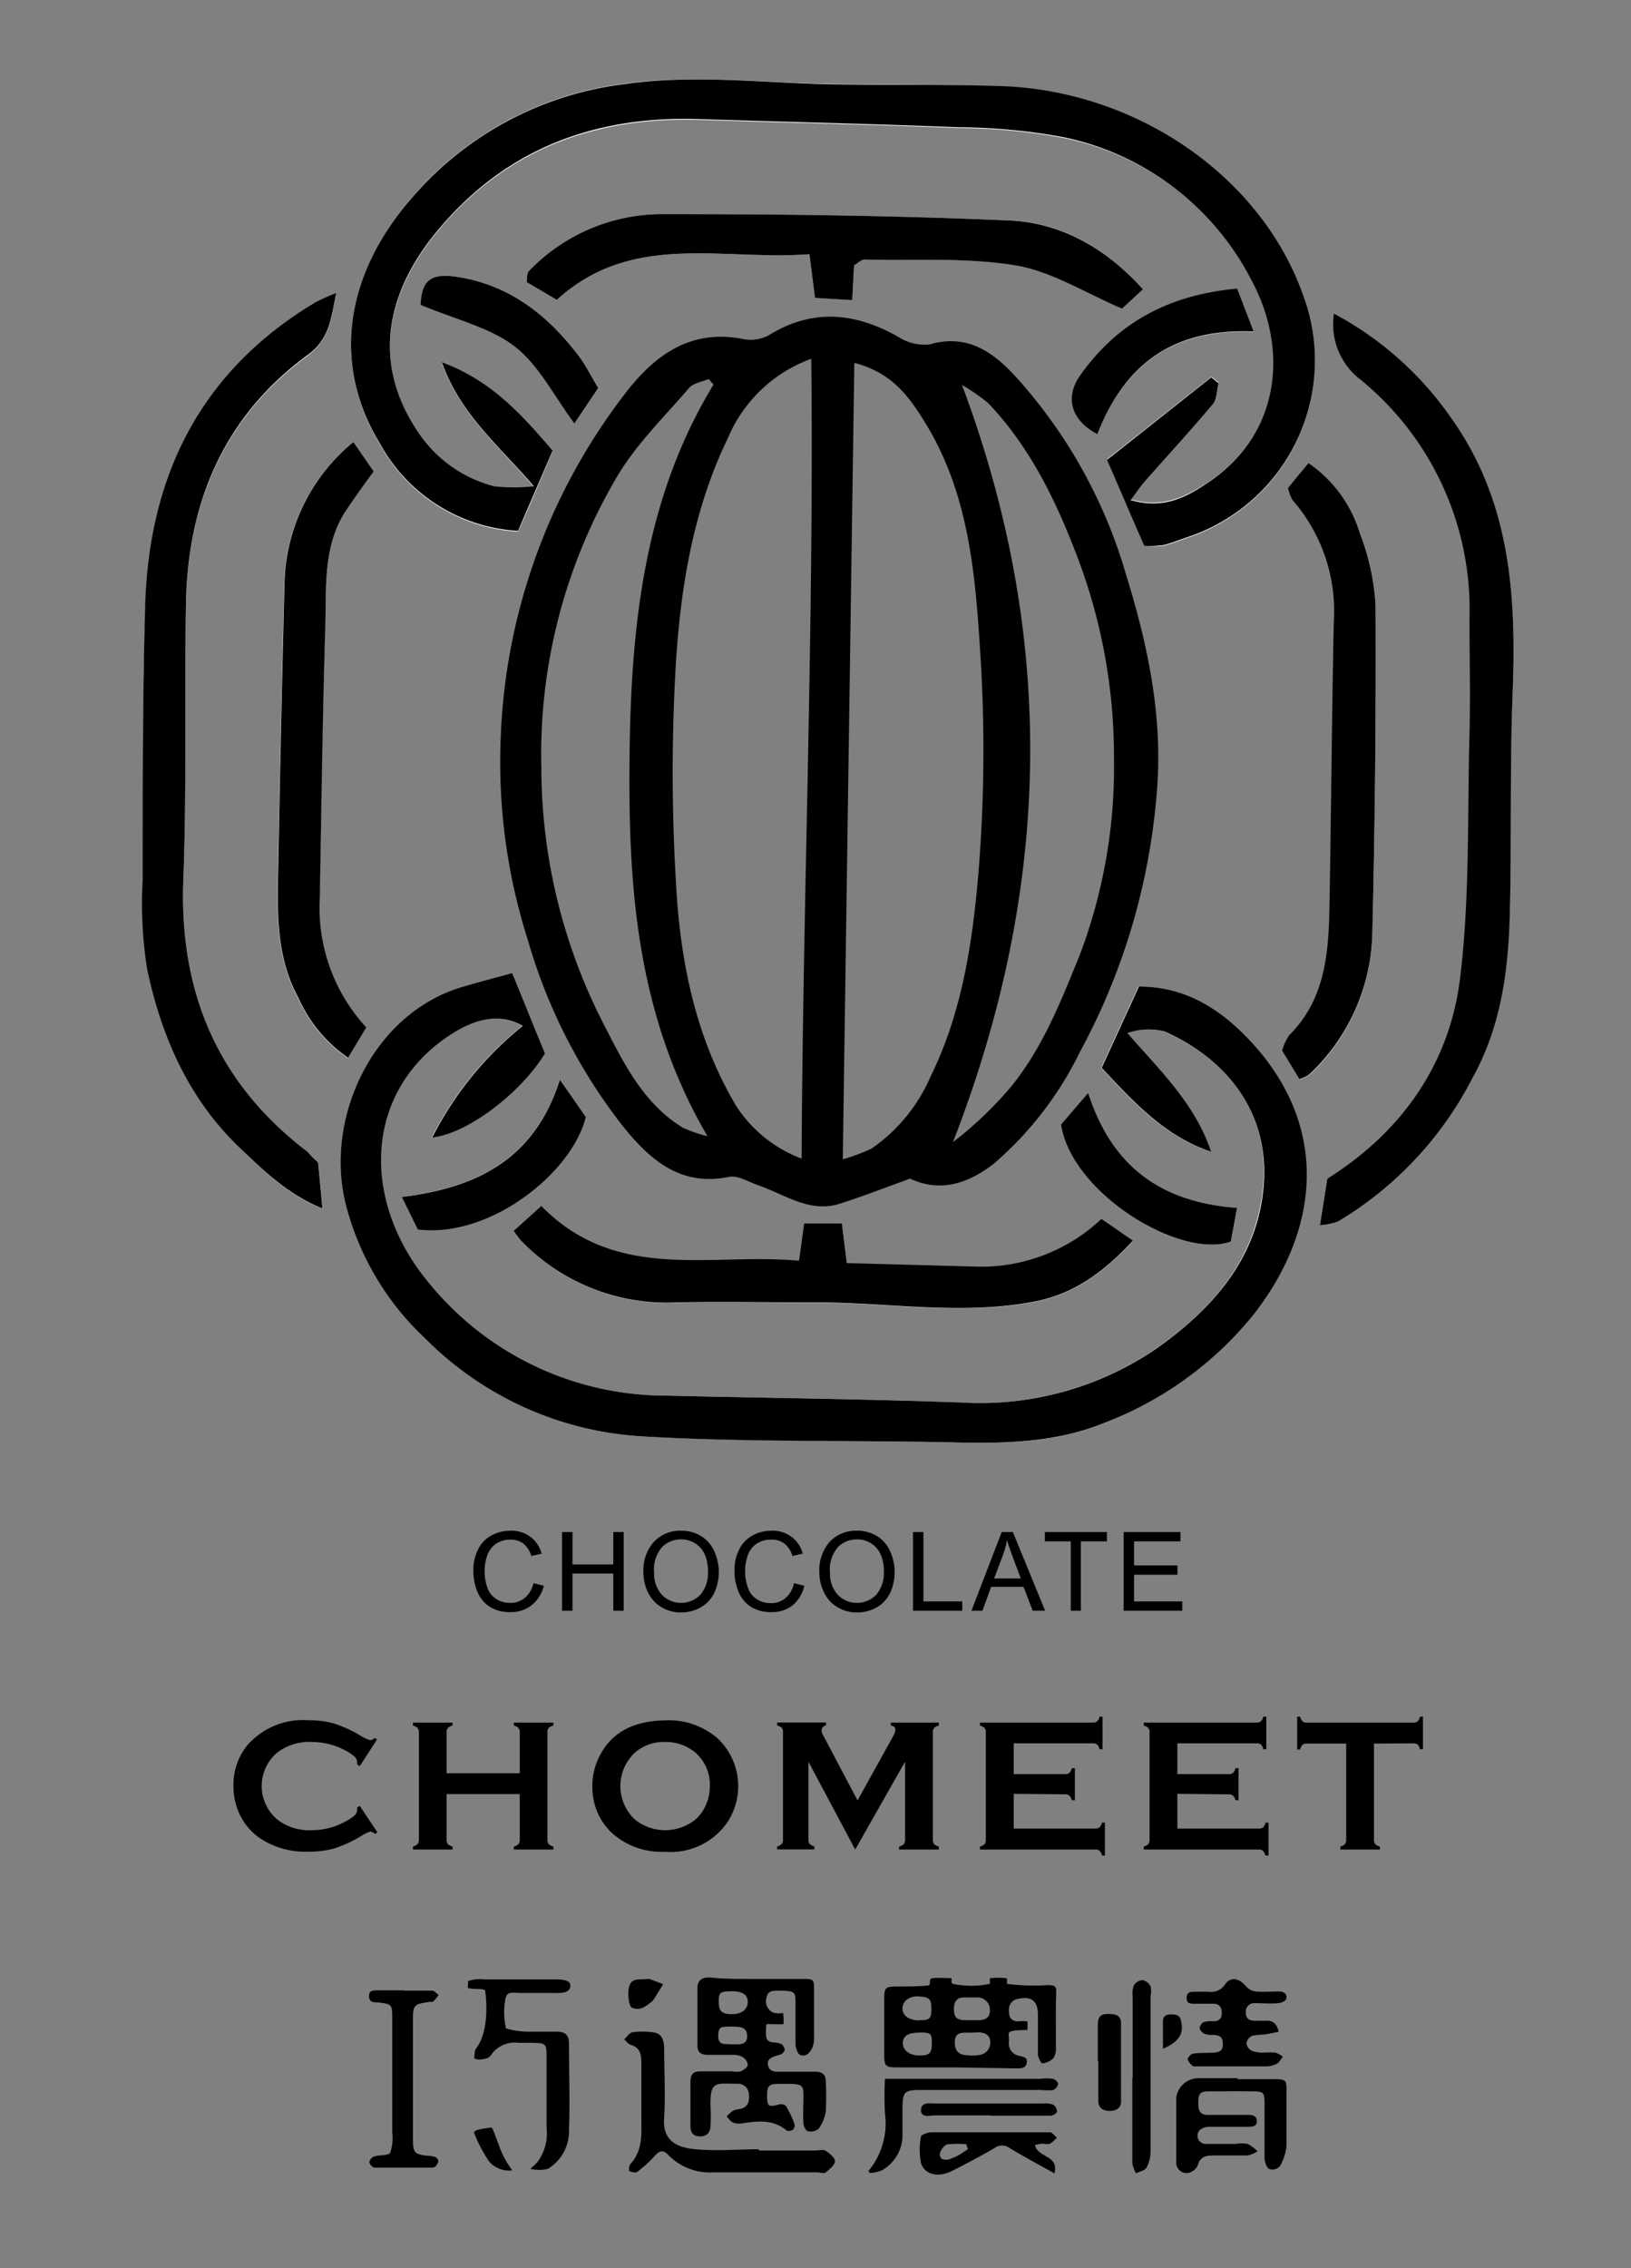 <svg id="圖層_1" data-name="圖層 1" xmlns="http://www.w3.org/2000/svg" viewBox="0 0 131.48 182.83"><rect x="0" y="0" width="131.48" height="182.83" fill="#808080" stroke="none"/><defs><style>.cls-1{fill:#fff;}</style></defs><path class="cls-1" d="M41.29,78.43c-1.44.4-2.82.75-4.17,1.16-7.11,2.19-11,10.6-9.22,17.61a22.37,22.37,0,0,0,6.41,10.71,26.83,26.83,0,0,0,17.33,7.86c8.49.46,17,.3,25.53.5,4,.09,8.08,0,11.84-1.57a28.6,28.6,0,0,0,11.93-8.65c5.39-6.83,6.33-15.26-.29-22.25-2.26-2.38-5.05-4.26-8.88-4.28l-3,6.55c2.68,2.88,5.17,5.54,8.82,6.77-1.28-3.87-4.14-6.57-6.75-9.57a5.21,5.21,0,0,1,3-.13c4.94,2.18,8.47,6.38,8,12.28s-4,10-8.49,13.16a25.17,25.17,0,0,1-15.84,4.47c-8-.29-16-.37-24-.56a24.63,24.63,0,0,1-18.91-9c-5.45-6.44-5.36-15,1-19.62,2.32-1.71,4.49-2.32,6.5-1.18a27.55,27.55,0,0,0-7.3,9c2.88-.31,7.19-3.64,9.09-6.78Z"/><path class="cls-1" d="M92.24,44a8.25,8.25,0,0,0,1.52,0c.68-.16,1.34-.44,2-.66a15,15,0,0,0,9.33-19.34c-3.38-9.78-13.54-16.68-24.44-17C76,6.77,71.42,6.84,66.8,6.76c-5.51-.09-11-.78-16.54,0a26.88,26.88,0,0,0-16.81,8.87C28,21.72,26.56,29.1,30.65,35.85a13.55,13.55,0,0,0,11.11,7c1-2.2,1.87-4.34,2.79-6.46-2.56-3-5-5.64-8.93-7.13,1.5,4.19,4.58,6.65,7.42,10a14.91,14.91,0,0,1-3.2,0,10.5,10.5,0,0,1-6.07-4.27c-4.13-6-2.28-11.91,1.7-16.58,5.47-6.44,12.59-9,20.91-8.75,7,.23,13.93.38,20.89.66a47.75,47.75,0,0,1,8.47.8A22.07,22.07,0,0,1,101,22.68c2.83,5.35,2.34,12.23-3.62,16.2C95.62,40,93.8,41,91.17,40.26c.46-.61.75-1.07,1.11-1.48,1.84-2.09,3.72-4.13,5.51-6.26.34-.41.32-1.11.47-1.68l-.6-.47L89.26,37C90.35,39.55,91.26,41.66,92.24,44Z"/><path class="cls-1" d="M107.53,25.27a5.64,5.64,0,0,0,2.31,5.37,23.91,23.91,0,0,1,8.71,19.19c-.07,3.12,0,6.25,0,9.37-.18,6.55,0,13.16-.76,19.64C116.89,85.76,113,91.19,107,95l-.61,3.77a5.23,5.23,0,0,0,1.45-.29,28.72,28.72,0,0,0,10.86-11.59c2.24-4.09,2.85-8.6,3-13.16.15-6,0-12,.23-17.95.3-7.79-.19-15.33-4.9-22A26.91,26.91,0,0,0,107.53,25.27Z"/><path class="cls-1" d="M25.64,93.69c-.34-.3-.6-.59-.91-.82C17.51,87.34,14.44,80,14.78,71c.28-7.41.09-14.84.21-22.26.14-8.19,3.07-15.12,9.8-20.06,1.8-1.32,1.89-3,2.32-5a15.71,15.71,0,0,0-1.68.75c-9.25,5.53-13.4,14-13.71,24.45-.22,7.35-.19,14.71-.2,22.07a33.75,33.75,0,0,0,.36,7.19c1.14,5.38,3.3,10.37,7.35,14.29,2,1.89,3.9,3.88,6.79,5Z"/><path class="cls-1" d="M41.41,99.21A7.83,7.83,0,0,0,42,100a16.33,16.33,0,0,0,12.62,5c3.51-.1,7,0,10.54,0,6.1-.08,12.19,1.11,18.29-.08,3.17-.62,5.57-2.39,7.89-4.9l-2.54-1.73a14.12,14.12,0,0,1-9.85,3.85l-10.67-.29-.4-3.19H64.82l-.41,3c-7.11-.66-14.7,1.79-20.77-4.41Z"/><path class="cls-1" d="M92.14,23.32c-2.91-3.23-6.46-5.36-10.62-5.54-9.47-.42-18.95-.5-28.43-.52a14.89,14.89,0,0,0-10.43,4.56c-.19.18-.15.59-.21.92l2.44,1.43c6-5.54,13.35-3.14,20.36-3.68L65.7,24l3,.18.15-2.8c.29-.17.57-.48.84-.47,4.08.09,8.23-.18,12.22.48,2.86.47,5.52,2.2,8.54,3.48Z"/><path class="cls-1" d="M103.82,39.33a4.3,4.3,0,0,0,.39,1,13.59,13.59,0,0,1,3.34,9.86c-.16,7.67-.21,15.34-.35,23-.07,3.73-.36,7.42-3.25,10.29a4.19,4.19,0,0,0-.56,1.24L104.78,87a3.39,3.39,0,0,0,.68-.29,4.77,4.77,0,0,0,.57-.53,16.06,16.06,0,0,0,4.6-11.06q.32-13.15.26-26.32A19,19,0,0,0,109.63,43a10.62,10.62,0,0,0-4.15-5.63Z"/><path class="cls-1" d="M28.49,35.63a15.15,15.15,0,0,0-5.58,11.59q-.29,11.31-.5,22.62c-.07,3.63-.21,7.27,1.63,10.63a11.48,11.48,0,0,0,4,4.82l1.47-2.44a14.2,14.2,0,0,1-3.75-10.41c.13-7.28.22-14.55.44-21.83C26.32,47.35,26,44,28,41c.68-1,1.39-2,2.13-3Z"/><path class="cls-1" d="M88.46,35c2.2-5.6,6.08-8.53,12.6-8.25l-1.33-3.46c-5.56.48-9.66,2.72-12.66,7C85.83,32,86.3,33.83,88.46,35Z"/><path class="cls-1" d="M33.9,24.58c2.75,1.15,5.54,1.77,7.59,3.35s3.2,4.05,4.81,6.21l1.94-2.87c-.56-.93-1-1.81-1.57-2.58-2.55-3.34-5.71-5.81-10-6.4C34.63,22,34,22.71,33.9,24.58Z"/><path class="cls-1" d="M33.68,99.11c5.89.73,12.5-4.66,13.55-9.09l-2.09-3c-2.06,6.43-6.76,8.72-12.75,9.45Z"/><path class="cls-1" d="M99.72,97.36c-6.1-.45-10.08-3.3-12-9.27l-2.19,2.55c.84,5.56,9.63,10.89,13.69,9.44Z"/><path d="M73.36,95c-2,.74-3.8,1.42-5.58,2-2.5.83-4.5-.73-6.68-1.47-.77-.27-1.62-.81-2.33-.67-3.86.79-6.31-1.31-8.49-4A44.11,44.11,0,0,1,42.56,75.8a47.24,47.24,0,0,1-2.21-15.92,48.37,48.37,0,0,1,10-28.1c2.33-3.06,5.23-5.29,9.51-4.46a3.12,3.12,0,0,0,2.07-.27c3.54-2.21,7-1.87,10.48.1a3.85,3.85,0,0,0,2.54.61c3.1-.9,5.2.7,7,2.68a40.53,40.53,0,0,1,8.86,16c1.81,5.84,3,11.72,2.41,17.82A52.52,52.52,0,0,1,87.05,84.8a28.07,28.07,0,0,1-6.94,9C78.07,95.39,75.8,96.15,73.36,95ZM68.87,29.25c-.31,21.46-.62,42.6-.93,64.2a16.26,16.26,0,0,0,2.32-.87A13.58,13.58,0,0,0,75,86.81c2.64-5.36,3.45-11.19,3.92-17A122.23,122.23,0,0,0,79,52.28c-.4-6.38-1-12.84-4.59-18.48C73.19,31.84,71.79,30,68.87,29.25Zm-3.47-.33a11.53,11.53,0,0,0-6.72,6.39c-2.77,5.7-3.79,11.87-4.19,18.06a150.17,150.17,0,0,0,0,17.75c.33,6.3,1.56,12.47,4.84,18a10.79,10.79,0,0,0,5.29,4.27C64.73,71.74,65.63,50.46,65.4,28.92ZM57.52,31l-.39-.45c-.53.23-1.24.32-1.58.72-2,2.33-4.27,4.54-5.82,7.17a44,44,0,0,0-6.09,23.46,45.33,45.33,0,0,0,4.91,20.43c1.65,3.2,3.22,6.55,6.48,8.56a10.81,10.81,0,0,0,2,.69C51.28,81.74,50.64,71.37,50.75,61S51.88,40.25,57.52,31Zm20-.05c7.76,20.65,7.19,40.83-.7,61.11a30.17,30.17,0,0,0,4.72-4.51c2.54-3.15,4-6.87,5.52-10.62a42.72,42.72,0,0,0,2.74-15.82,45.2,45.2,0,0,0-3.14-16.71c-1.72-4.44-3.76-8.5-7-11.91A15.44,15.44,0,0,0,77.5,31Z"/><path d="M41.29,78.43C42.34,81,43.13,83,43.93,84.91c-1.9,3.14-6.21,6.47-9.09,6.78a27.55,27.55,0,0,1,7.3-9c-2-1.14-4.18-.53-6.5,1.18-6.34,4.67-6.43,13.18-1,19.62a24.63,24.63,0,0,0,18.91,9c8,.19,16,.27,24,.56a25.17,25.17,0,0,0,15.84-4.47c4.44-3.17,8.07-7.27,8.49-13.16s-3.1-10.1-8-12.28a5.21,5.21,0,0,0-3,.13c2.61,3,5.47,5.7,6.75,9.57-3.65-1.23-6.14-3.89-8.82-6.77l3-6.55c3.83,0,6.62,1.9,8.88,4.28,6.62,7,5.68,15.42.29,22.25A28.6,28.6,0,0,1,89,114.7c-3.76,1.54-7.79,1.66-11.84,1.57-8.51-.2-17,0-25.53-.5a26.83,26.83,0,0,1-17.33-7.86A22.37,22.37,0,0,1,27.9,97.2c-1.81-7,2.11-15.42,9.22-17.61C38.47,79.18,39.85,78.83,41.29,78.43Z"/><path d="M92.24,44c-1-2.29-1.89-4.4-3-6.93l8.4-6.65.6.47c-.15.57-.13,1.27-.47,1.68-1.79,2.13-3.67,4.17-5.51,6.26-.36.41-.65.87-1.11,1.48,2.63.76,4.45-.22,6.19-1.38,6-4,6.45-10.85,3.62-16.2A22.07,22.07,0,0,0,85.74,11.06a47.75,47.75,0,0,0-8.47-.8c-7-.28-13.93-.43-20.89-.66-8.32-.28-15.44,2.31-20.91,8.75-4,4.67-5.83,10.58-1.7,16.58a10.5,10.5,0,0,0,6.07,4.27,14.91,14.91,0,0,0,3.2,0c-2.84-3.32-5.92-5.78-7.42-10,4,1.49,6.37,4.15,8.93,7.13-.92,2.12-1.84,4.26-2.79,6.46a13.55,13.55,0,0,1-11.11-7C26.56,29.1,28,21.72,33.45,15.66A26.88,26.88,0,0,1,50.26,6.79c5.57-.81,11-.12,16.54,0,4.62.08,9.24,0,13.86.15,10.9.34,21.06,7.24,24.44,17a15,15,0,0,1-9.33,19.34c-.67.22-1.33.5-2,.66A8.25,8.25,0,0,1,92.24,44Z"/><path d="M107.53,25.27a26.91,26.91,0,0,1,9.51,8.5c4.71,6.66,5.2,14.2,4.9,22-.23,6-.08,12-.23,17.95-.12,4.56-.73,9.07-3,13.16a28.72,28.72,0,0,1-10.86,11.59,5.23,5.23,0,0,1-1.45.29L107,95c6-3.79,9.85-9.22,10.7-16.14.8-6.48.58-13.09.76-19.64.08-3.12,0-6.25,0-9.37a23.91,23.91,0,0,0-8.71-19.19A5.64,5.64,0,0,1,107.53,25.27Z"/><path d="M25.64,93.69,26,97.41c-2.89-1.16-4.83-3.15-6.79-5-4.05-3.92-6.21-8.91-7.35-14.29a33.75,33.75,0,0,1-.36-7.19c0-7.36,0-14.72.2-22.07C12,38.33,16.18,29.9,25.43,24.37a15.71,15.71,0,0,1,1.68-.75c-.43,2-.52,3.71-2.32,5-6.73,4.94-9.66,11.87-9.8,20.06-.12,7.42.07,14.85-.21,22.26-.34,9,2.73,16.37,10,21.9C25,93.1,25.3,93.39,25.64,93.69Z"/><path d="M41.41,99.21l2.23-2c6.07,6.2,13.66,3.75,20.77,4.41l.41-3h3.05l.4,3.19,10.67.29a14.12,14.12,0,0,0,9.85-3.85L91.33,100c-2.32,2.51-4.72,4.28-7.89,4.9-6.1,1.19-12.19,0-18.29.08-3.51,0-7-.08-10.54,0A16.33,16.33,0,0,1,42,100,7.83,7.83,0,0,1,41.41,99.21Z"/><path d="M92.14,23.32l-1.69,1.56c-3-1.28-5.68-3-8.54-3.48-4-.66-8.14-.39-12.22-.48-.27,0-.55.3-.84.47l-.15,2.8-3-.18-.45-3.52c-7,.54-14.32-1.86-20.36,3.68l-2.44-1.43c.06-.33,0-.74.21-.92a14.89,14.89,0,0,1,10.43-4.56c9.48,0,19,.1,28.43.52C85.68,18,89.23,20.09,92.14,23.32Z"/><path d="M103.82,39.33l1.66-2A10.62,10.62,0,0,1,109.63,43a19,19,0,0,1,1.26,5.81q.06,13.15-.26,26.32A16.06,16.06,0,0,1,106,86.16a4.77,4.77,0,0,1-.57.53,3.39,3.39,0,0,1-.68.29l-1.39-2.29a4.19,4.19,0,0,1,.56-1.24c2.89-2.87,3.18-6.56,3.25-10.29.14-7.67.19-15.34.35-23a13.59,13.59,0,0,0-3.34-9.86A4.3,4.3,0,0,1,103.82,39.33Z"/><path d="M28.49,35.63,30.13,38c-.74,1-1.45,2-2.13,3-2,2.93-1.68,6.32-1.78,9.58-.22,7.28-.31,14.55-.44,21.83a14.2,14.2,0,0,0,3.75,10.41l-1.47,2.44a11.48,11.48,0,0,1-4-4.82c-1.84-3.36-1.7-7-1.63-10.63q.21-11.31.5-22.62A15.15,15.15,0,0,1,28.49,35.63Z"/><path d="M88.46,35c-2.16-1.14-2.63-3-1.39-4.74,3-4.25,7.1-6.49,12.66-7l1.33,3.46C94.54,26.44,90.66,29.37,88.46,35Z"/><path d="M33.9,24.58c.08-1.87.73-2.57,2.76-2.29,4.3.59,7.46,3.06,10,6.4.58.77,1,1.65,1.57,2.58L46.3,34.14c-1.61-2.16-2.83-4.68-4.81-6.21S36.65,25.73,33.9,24.58Z"/><path d="M33.68,99.11l-1.29-2.63c6-.73,10.69-3,12.75-9.45l2.09,3C46.18,94.45,39.57,99.84,33.68,99.11Z"/><path d="M99.72,97.36l-.5,2.72c-4.06,1.45-12.85-3.88-13.69-9.44l2.19-2.55C89.64,94.06,93.62,96.91,99.72,97.36Z"/><path d="M60.94,159.51c1.27,0,2.54,0,3.81,0,.85,0,.88.06.87.87,0,1.23,0,2.46,0,3.68a2.43,2.43,0,0,1-.11.94c-.18.39-.49.83-1,.64-.21-.08-.36-.55-.38-.85,0-1.11,0-2.22,0-3.33,0-.9-.07-.94-.94-1h-.48c-.4,0-.81,0-.91.53a1,1,0,0,0,.62,1.27,2.65,2.65,0,0,0,.72,0c0,.3.08.86,0,.89s-1.23,0-1.32,0-.07.54-.07.85.1.57.53.62a2.22,2.22,0,0,1,.69.13.66.66,0,0,1,.29.47.55.55,0,0,1-.34.38c-.49.16-1.16.25-1,.9s.89.46,1.4.49c.79,0,1.59,0,2.38,0,.59,0,.89.22.87.84a23.38,23.38,0,0,1,0,2.37,3.33,3.33,0,0,1-.58,1.39,1,1,0,0,1-.84.2c-.17,0-.37-.4-.38-.63-.06-.74,0-1.5,0-2.25s-.08-.91-1-.94q-.48,0-1,0c-.82,0-.94.18-.93,1s.1.9,1,.65a.58.58,0,0,1,.53.15,8.74,8.74,0,0,1,.66,1.38.55.55,0,0,1-.09.5.58.58,0,0,1-.53.08c-1.1-.94-2.36-.76-3.63-.57a1.37,1.37,0,0,1-.7-.08c-.2-.09-.33-.31-.5-.48a3.37,3.37,0,0,1,.48-.45,1.78,1.78,0,0,1,.57-.15c.64-.14.8-.56.74-1.15a.87.87,0,0,0-.92-.89c-1.77,0-2.23-.3-2.17,1.9a13.46,13.46,0,0,1,0,1.42c0,.5-.2.92-.85.92s-.78-.41-.77-.94c0-1.15,0-2.3,0-3.45,0-.6.22-.87.84-.85.84,0,1.67,0,2.51,0a1.81,1.81,0,0,0,.7,0c.23-.1.53-.31.57-.51a.84.84,0,0,0-.39-.63,1.48,1.48,0,0,0-.78-.19c-.68,0-1.36,0-2,0s-.9-.19-.89-.83c0-1.5,0-3,0-4.51,0-.68.35-.9,1-.9C58.31,159.52,59.62,159.51,60.94,159.51Zm-2,1c-.91,0-1,.11-1,.84s.22,1,1.06,1,1.29-.43,1.28-1S59.87,160.5,58.94,160.5Zm-.17,4.27h.67c.44,0,.8-.12.79-.67s-.32-.7-.76-.74a7.79,7.79,0,0,0-1.08,0c-.42,0-.49.34-.49.68s.05.65.47.7A3.08,3.08,0,0,0,58.77,164.77Z"/><path d="M77.05,166.64H72.4c-1,0-1.11-.06-1.12-1,0-1.51,0-3,0-4.52,0-.92.12-1,1-1,.56,0,1.92,0,2.48-.08.41,0,0-.54.42-.59s1.54,0,1.54,0-.07.42.08.45a7.05,7.05,0,0,0,3,0s0-.44,0-.45a6.54,6.54,0,0,1,1.33,0c.1,0,0,.44.07.46a16.58,16.58,0,0,0,3.2.1c.92,0,.73.12.72,1.42s0,2.37,0,3.56a1.54,1.54,0,0,1-.19.9,1.58,1.58,0,0,1-.91.43c-.08,0-.34-.46-.35-.72,0-1.07,0-2.14,0-3.21s-.5-1.51-1.56-1.28a.87.87,0,0,0-.78.9c0,.49.1.87.67.92a4.31,4.31,0,0,1,.82,0,5.44,5.44,0,0,1,0,.7c-.24,0-1,0-1.2.08-.46.08-.26.29-.29.89a1,1,0,0,0,.84,1.11c.31.09.68.09.6.56s-.49.45-.84.45Zm.93-3.8h.82c.76,0,1-.27,1-.84a1,1,0,0,0-1-1c-.36,0-.72,0-1.07,0-.56,0-.78.28-.83.8C76.89,162.66,77.09,162.84,78,162.84Zm.32,1h-.48c-.52,0-.83.14-.85.72s.18,1,.79,1.08a3.89,3.89,0,0,0,1.18,0,1,1,0,0,0,.89-1c0-.61-.4-.8-.94-.83Zm-4.22,0c-.87,0-1.29.27-1.3.84s.53,1,1.34,1,1-.18,1-1S75,163.83,74.08,163.83Zm0-1c.88,0,1-.13,1-.92s-.15-.94-1-1-1.35.45-1.33,1S73.28,162.85,74.11,162.85Z"/><path d="M61.16,173.34h4.53c.28,0,.62-.09.82,0s.79.55.8.85-.43.66-.74.91c-.15.12-.46,0-.7,0-2.78,0-5.56,0-8.34,0a4.69,4.69,0,0,1-3.65-1.39c-.47-.51-.76-.31-1.13.1a10.4,10.4,0,0,1-1.39,1.26c-.12.1-.43,0-.65-.07,0-.18,0-.43.09-.55,1-1.07.92-2.37.9-3.67,0-1.51,0-3,0-4.52,0-.7-.12-1.23-.88-1.45-.19-.06-.33-.28-.5-.43.22-.2.42-.53.66-.57a6.15,6.15,0,0,1,1.66,0c.62.07.89.49.9,1.31,0,1.86.11,3.73,0,5.58-.13,1.65.74,2.38,2.53,2.54s3.41,0,5.12,0Z"/><path d="M37.74,159.68a2.89,2.89,0,0,1,1.31-.13c1.91,0,3.83,0,5.73,0,.37,0,1.2,0,1.2.49,0,.69-.93.6-1.4.6-.83,0-1.67,0-2.5,0s-1.25-.19-1.35.58a5.65,5.65,0,0,0,.06,2.28,6.52,6.52,0,0,0,1.93.26c.72,0,1.43,0,2.15,0s1,.28,1,1c0,2.3.08,4.6,0,6.89a3.55,3.55,0,0,1-1.69,3.16,2.79,2.79,0,0,1-1.43,0,6.65,6.65,0,0,0,.56-.52,3.85,3.85,0,0,0,.75-2.78c0-1.9,0-3.81,0-5.71,0-1.09-.05-1.12-1.16-1.14-.36,0-.72,0-1.07,0a2.37,2.37,0,0,0-2.07.75c-.11.15-.29.42-.46.48s-.81.23-1.08,0c.06-.28,0-.56.16-.77.91-1.22.91-3.25.74-4.61,0-.29-.95-.13-1.31-.25C37.66,160.31,37.74,160,37.74,159.68Z"/><path d="M99.71,167.59c1,0,2,0,3,0s1,.09,1,1c0,1.47,0,2.94,0,4.4a4.11,4.11,0,0,1-.39,1.34.78.78,0,0,1-1,.5c-.22-.1-.37-.57-.38-.88,0-1.38,0-2.77,0-4.15,0-1.21,0-1.22-1.17-1.23s-2.23,0-3.34,0c-.71,0-.84.22-.83,1,0,.56.16.92.81.9.83,0,1.67,0,2.5,0,.2,0,.4,0,.6,0,.36,0,.79,0,.81.49s-.45.46-.78.47c-1,0-2.07,0-3.1,0a1.13,1.13,0,0,0-.73.27.66.66,0,0,0,.48,1.11c.8,0,1.59,0,2.39,0a3,3,0,0,1,1,0,3.32,3.32,0,0,1,.79.59,2.41,2.41,0,0,1-.78.34c-.87,0-1.75,0-2.63,0-.63,0-1.18,0-1.4.78a1,1,0,0,1-.47.51.83.83,0,0,1-1.27-.71c0-1.74,0-3.49,0-5.23a1.81,1.81,0,0,1,1.77-1.58c1.07,0,2.15,0,3.22,0Z"/><path d="M32.56,160.45c.76,0,1.52,0,2.27,0,.18,0,.35.23.53.35a3.13,3.13,0,0,1-.43.52c-.11.08-.3,0-.46.07-1,.14-1.18.24-1.18,1.22q0,4.94,0,9.87c0,1.06.16,1.18,1.23,1.29a1.91,1.91,0,0,1,.58.1c.11.05.26.24.24.34a.9.9,0,0,1-.28.45s-.15.06-.22.06c-1.56,0-3.11,0-4.66,0a.65.65,0,0,1-.41-.44.63.63,0,0,1,.4-.46c.43-.14,1.15-.05,1.29-.31a3.72,3.72,0,0,0,.16-1.62c0-3.05,0-6.1,0-9.15,0-1.19,0-1.2-1.19-1.34-.33,0-.66,0-.68-.49s.35-.47.67-.48h2.14Z"/><path d="M103.08,163.77c-.42.08-.82.17-1.23.23a4,4,0,0,0-.93.1.81.81,0,0,0-.44.6.8.8,0,0,0,.42.6,2.54,2.54,0,0,0,.92.15,7.45,7.45,0,0,1,1,0,2.28,2.28,0,0,1,.59.32c-.15.2-.27.46-.47.57a2,2,0,0,1-.9.22c-1.79,0-3.58,0-5.37,0-.15,0-.36,0-.46,0a1.18,1.18,0,0,1-.47-.58c0-.12.26-.42.44-.45.51-.07,1-.05,1.54-.07s.88-.13.86-.73-.31-.68-.77-.71a1.78,1.78,0,0,1-.7-.08c-.18-.09-.4-.31-.4-.48A.68.68,0,0,1,97,163a2.49,2.49,0,0,1,.82-.08c.43,0,.67-.2.67-.64s-.15-.77-.68-.77H96.31c-.33,0-.67,0-.65-.5s.37-.46.69-.47h1.07a1.33,1.33,0,0,0,1.32-.57c.46-.68,1.16-.53,1.72.15a1.23,1.23,0,0,0,.75.4c.63.06,1.27,0,1.9,0,.37,0,.67.19.58.57,0,.17-.39.35-.61.37-.63.06-1.27,0-1.91,0a.68.68,0,0,0-.74.74c0,.54.3.68.76.68H102C102.58,162.84,102.92,163.08,103.08,163.77Z"/><path d="M70,175a6,6,0,0,0,1.34-4.64,26.16,26.16,0,0,1,0-2.8c.87,0,2,0,2.84,0h9.67a3.75,3.75,0,0,1,1,0c.18,0,.44.26.44.41a.66.66,0,0,1-.38.49,3.66,3.66,0,0,1-.94,0H74.29c-1.4,0-1.52.13-1.54,1.48,0,.79,0,1.58,0,2.38a3.29,3.29,0,0,1-1.62,2.6,2.76,2.76,0,0,1-1,.23Z"/><path d="M91.31,167.48c0-2.17,0-4.34,0-6.52a2,2,0,0,1,.09-.93.94.94,0,0,1,.71-.43,1,1,0,0,1,.64.51,2,2,0,0,1,0,.82c0,4.15,0,8.3,0,12.45a2.78,2.78,0,0,1-.32,1.33c-.13.24-.55.32-.85.47a2.63,2.63,0,0,1-.3-.82c0-1.74,0-3.48,0-5.22v-1.66Z"/><path d="M85,175.18c-1.31-.73-2.49-1.36-3.63-2.05a1,1,0,0,0-1.18,0c-1.12.66-2.27,1.26-3.43,1.85s-2.26.28-2.52-.65a5.68,5.68,0,0,1,0-2.1c0-.16.56-.36.86-.36,2,0,4,0,6.08,0,1.15,0,2.31,0,3.46,0,.19,0,.37.28.56.43a2.8,2.8,0,0,1-.55.49c-.16.08-.39,0-.59,0s-.38.06-.63.1C83.64,173.94,85.4,173.7,85,175.18Zm-7-2-.1-.34a7.28,7.28,0,0,0-1.48,0c-.24,0-.49.35-.61.6s0,.56.18.6a1,1,0,0,0,.75-.08C77.23,173.8,77.63,173.49,78.05,173.22Z"/><path d="M88.5,166.16c0-1,0-2,0-3,0-.63.28-.84.87-.83s1,.12,1,.77c0,2.1,0,4.2,0,6.29,0,.57-.43.75-.89.76s-.94-.17-.94-.81v-3.21Z"/><path d="M79.85,170.51c-1.51,0-3,0-4.52,0-.39,0-1,.22-1.09-.36,0-.78.69-.59,1.16-.6,1.19,0,2.38,0,3.57,0h5.11a1.81,1.81,0,0,1,.81.09.69.69,0,0,1,.32.55c0,.13-.31.34-.49.34-1.62,0-3.25,0-4.87,0Z"/><path d="M52.32,159.5l1.14.43c-.25.41-.5.82-.76,1.23a.9.9,0,0,1-.16.18c-.46.36-.93.77-1.59.49-.28-.12-.39-1.27-.21-1.78C51,159.37,51.58,159.62,52.32,159.5Z"/><path d="M41.3,174.94a2.13,2.13,0,0,1-1.86-.7,11.43,11.43,0,0,1-1.2-2.27c-.17-.35,1-.41,1.37-.49.1,0,.37.83.57,1.32A7.25,7.25,0,0,0,41.3,174.94Z"/><path d="M93.75,165.14c0-.86,0-1.55,0-2.24,0-.41.28-.53.63-.53s.7,0,.82.48C95.45,163.89,95.11,164.54,93.75,165.14Z"/><path d="M29,145.56l1.42,2.13-.19.14a.61.61,0,0,0-.35-.2,2.74,2.74,0,0,0-.76.36,10.68,10.68,0,0,1-2.16,1,7.62,7.62,0,0,1-2.1.26,6.55,6.55,0,0,1-4-1.15,4.79,4.79,0,0,1-1.44-1.66,5.21,5.21,0,0,1-.6-2.49,5.06,5.06,0,0,1,1.08-3.23,5.94,5.94,0,0,1,4.94-2.06,7.42,7.42,0,0,1,2.08.26,10.3,10.3,0,0,1,2.17,1,2.9,2.9,0,0,0,.76.35.58.58,0,0,0,.35-.19l.19.13L29,142.36l-.21-.14a1.68,1.68,0,0,0,0-.2.58.58,0,0,0-.19-.41,3.21,3.21,0,0,0-.66-.46,5.73,5.73,0,0,0-2.81-.74,4.24,4.24,0,0,0-2.8.87,3.53,3.53,0,0,0,0,5.36,4.19,4.19,0,0,0,2.8.88,5.64,5.64,0,0,0,2.81-.75,2.86,2.86,0,0,0,.66-.46.58.58,0,0,0,.19-.41,1.68,1.68,0,0,0,0-.2Z"/><path d="M41.9,144.61H36v3.69a.54.54,0,0,0,.11.35.8.8,0,0,0,.37.19v.24H33.29v-.24a.75.75,0,0,0,.37-.2.5.5,0,0,0,.11-.34v-8.67a.52.52,0,0,0-.11-.35.84.84,0,0,0-.37-.19v-.24h3.19v.24a.67.67,0,0,0-.37.19.52.52,0,0,0-.11.35v3.3h5.9v-3.3a.52.52,0,0,0-.11-.35.67.67,0,0,0-.37-.19v-.24h3.19v.24a.89.89,0,0,0-.38.19.52.52,0,0,0-.1.35v8.67a.49.49,0,0,0,.1.34.79.79,0,0,0,.38.2v.24H41.42v-.24a.8.8,0,0,0,.37-.19.54.54,0,0,0,.11-.35Z"/><path d="M53.61,138.67a6,6,0,0,1,4.24,1.45,5.3,5.3,0,0,1,.86,6.65,5.53,5.53,0,0,1-5.09,2.49,6,6,0,0,1-4.22-1.45A5,5,0,0,1,48.13,146a5.2,5.2,0,0,1-.38-2,5.29,5.29,0,0,1,.78-2.81Q50,138.72,53.61,138.67Zm0,1.74a3.52,3.52,0,0,0-2.44.87,3.69,3.69,0,0,0,0,5.37,3.88,3.88,0,0,0,4.9,0,3.37,3.37,0,0,0,.88-1.27,3.6,3.6,0,0,0,.27-1.37,3.4,3.4,0,0,0-1.15-2.73A3.69,3.69,0,0,0,53.62,140.41Z"/><path d="M68.94,149.08,65.17,142v6.28a.52.52,0,0,0,.1.35.84.84,0,0,0,.38.2v.24h-3v-.24a.75.75,0,0,0,.37-.2.52.52,0,0,0,.1-.35v-8.66a.52.52,0,0,0-.1-.35.84.84,0,0,0-.37-.19v-.24h3.94v.24a.41.41,0,0,0-.36.41.78.78,0,0,0,.11.35l2.79,5.28L72,139.94a1.29,1.29,0,0,0,.18-.51c0-.2-.12-.31-.37-.34v-.24h3.87v.24a.89.89,0,0,0-.38.19.52.52,0,0,0-.1.35v8.66a.52.52,0,0,0,.1.35.79.79,0,0,0,.38.2v.24h-3.2v-.24a.75.75,0,0,0,.37-.19.52.52,0,0,0,.11-.36V142Z"/><path d="M81.72,144.59v2.8h6.57a.52.52,0,0,0,.35-.1.79.79,0,0,0,.19-.38h.24v2.65h-.24a.79.79,0,0,0-.19-.38.52.52,0,0,0-.35-.1H79v-.24a.75.75,0,0,0,.37-.2.52.52,0,0,0,.1-.35v-8.65a.53.53,0,0,0-.1-.36.84.84,0,0,0-.37-.19v-.24h9.1a.52.52,0,0,0,.35-.11.75.75,0,0,0,.19-.37h.24V141h-.24a.79.79,0,0,0-.19-.38.52.52,0,0,0-.35-.1H81.72V143h4.15a.49.49,0,0,0,.34-.1.79.79,0,0,0,.2-.38h.24v2.59h-.24a.75.75,0,0,0-.2-.37.5.5,0,0,0-.34-.11Z"/><path d="M94.91,144.59v2.8h6.57a.52.52,0,0,0,.35-.1.79.79,0,0,0,.19-.38h.24v2.65H102a.79.79,0,0,0-.19-.38.52.52,0,0,0-.35-.1H92.2v-.24a.75.75,0,0,0,.37-.2.52.52,0,0,0,.1-.35v-8.65a.53.53,0,0,0-.1-.36.84.84,0,0,0-.37-.19v-.24h9.1a.52.52,0,0,0,.35-.11.75.75,0,0,0,.19-.37h.24V141h-.24a.79.79,0,0,0-.19-.38.52.52,0,0,0-.35-.1H94.91V143h4.15a.49.49,0,0,0,.34-.1.79.79,0,0,0,.2-.38h.24v2.59H99.6a.75.75,0,0,0-.2-.37.5.5,0,0,0-.34-.11Z"/><path d="M110.76,140.54v7.75a.52.52,0,0,0,.1.35.79.79,0,0,0,.38.2v.24h-3.19v-.24a.75.75,0,0,0,.37-.2.52.52,0,0,0,.1-.35v-7.75h-3.17a.52.52,0,0,0-.35.1.74.74,0,0,0-.19.38h-.24v-2.65h.24a.79.79,0,0,0,.2.38.48.48,0,0,0,.34.1h8.58a.52.52,0,0,0,.35-.1.79.79,0,0,0,.19-.38h.24V141h-.24a.74.74,0,0,0-.19-.38.52.52,0,0,0-.35-.1Z"/><path d="M43,127.61l.84.21a2.89,2.89,0,0,1-1,1.58,2.64,2.64,0,0,1-1.68.54,3,3,0,0,1-1.67-.42,2.59,2.59,0,0,1-1-1.21,4.33,4.33,0,0,1-.33-1.7,3.61,3.61,0,0,1,.38-1.72,2.52,2.52,0,0,1,1.07-1.12,3.12,3.12,0,0,1,1.54-.39,2.54,2.54,0,0,1,1.6.49,2.45,2.45,0,0,1,.91,1.36l-.83.19a2,2,0,0,0-.64-1,1.7,1.7,0,0,0-1-.32,2.1,2.1,0,0,0-1.23.35,2,2,0,0,0-.69.94,3.9,3.9,0,0,0-.2,1.22A3.78,3.78,0,0,0,39.3,128a1.7,1.7,0,0,0,.73.9,2,2,0,0,0,1.08.3,1.78,1.78,0,0,0,1.19-.4A2.11,2.11,0,0,0,43,127.61Z"/><path d="M45.31,129.83v-6.34h.84v2.61h3.29v-2.61h.84v6.34h-.84v-3H46.15v3Z"/><path d="M51.87,126.74a3.43,3.43,0,0,1,.85-2.47,2.89,2.89,0,0,1,2.19-.89,3,3,0,0,1,1.58.42A2.69,2.69,0,0,1,57.56,125a4,4,0,0,1,0,3.43,2.68,2.68,0,0,1-1.11,1.15,3.15,3.15,0,0,1-1.54.39,3,3,0,0,1-1.6-.43,2.84,2.84,0,0,1-1.07-1.18A3.63,3.63,0,0,1,51.87,126.74Zm.86,0a2.54,2.54,0,0,0,.62,1.8,2.16,2.16,0,0,0,3.11,0,2.7,2.7,0,0,0,.61-1.89,3.37,3.37,0,0,0-.26-1.36,2,2,0,0,0-.77-.89,2.07,2.07,0,0,0-1.13-.32,2.18,2.18,0,0,0-1.53.61A2.74,2.74,0,0,0,52.73,126.76Z"/><path d="M64,127.61l.84.21a2.89,2.89,0,0,1-.95,1.58,2.64,2.64,0,0,1-1.68.54,3,3,0,0,1-1.67-.42,2.59,2.59,0,0,1-1-1.21,4.33,4.33,0,0,1-.33-1.7,3.61,3.61,0,0,1,.38-1.72,2.52,2.52,0,0,1,1.07-1.12,3.12,3.12,0,0,1,1.54-.39,2.54,2.54,0,0,1,1.6.49,2.45,2.45,0,0,1,.91,1.36l-.83.19a2,2,0,0,0-.64-1,1.71,1.71,0,0,0-1.06-.32,2.09,2.09,0,0,0-1.22.35,1.92,1.92,0,0,0-.69.94,3.9,3.9,0,0,0-.2,1.22,3.78,3.78,0,0,0,.24,1.41,1.7,1.7,0,0,0,.73.9,2,2,0,0,0,1.08.3,1.78,1.78,0,0,0,1.19-.4A2.11,2.11,0,0,0,64,127.61Z"/><path d="M66.05,126.74a3.47,3.47,0,0,1,.84-2.47,2.92,2.92,0,0,1,2.19-.89,3,3,0,0,1,1.59.42A2.69,2.69,0,0,1,71.74,125a4.06,4.06,0,0,1,0,3.43,2.66,2.66,0,0,1-1.1,1.15,3.18,3.18,0,0,1-1.54.39,3,3,0,0,1-1.6-.43,2.77,2.77,0,0,1-1.07-1.18A3.63,3.63,0,0,1,66.05,126.74Zm.86,0a2.54,2.54,0,0,0,.62,1.8,2.16,2.16,0,0,0,3.11,0,2.75,2.75,0,0,0,.61-1.89,3.37,3.37,0,0,0-.26-1.36,2,2,0,0,0-.77-.89,2.1,2.1,0,0,0-1.13-.32,2.15,2.15,0,0,0-1.53.61A2.74,2.74,0,0,0,66.91,126.76Z"/><path d="M73.6,129.83v-6.34h.84v5.59h3.13v.75Z"/><path d="M78.31,129.83l2.44-6.34h.9l2.6,6.34h-1l-.74-1.92H79.9l-.7,1.92Zm1.83-2.6h2.15l-.66-1.76c-.2-.53-.35-1-.45-1.31a7.83,7.83,0,0,1-.34,1.21Z"/><path d="M86.32,129.83v-5.59H84.23v-.75h5v.75h-2.1v5.59Z"/><path d="M90.58,129.83v-6.34h4.58v.75H91.42v1.94h3.5v.75h-3.5v2.15h3.89v.75Z"/></svg>